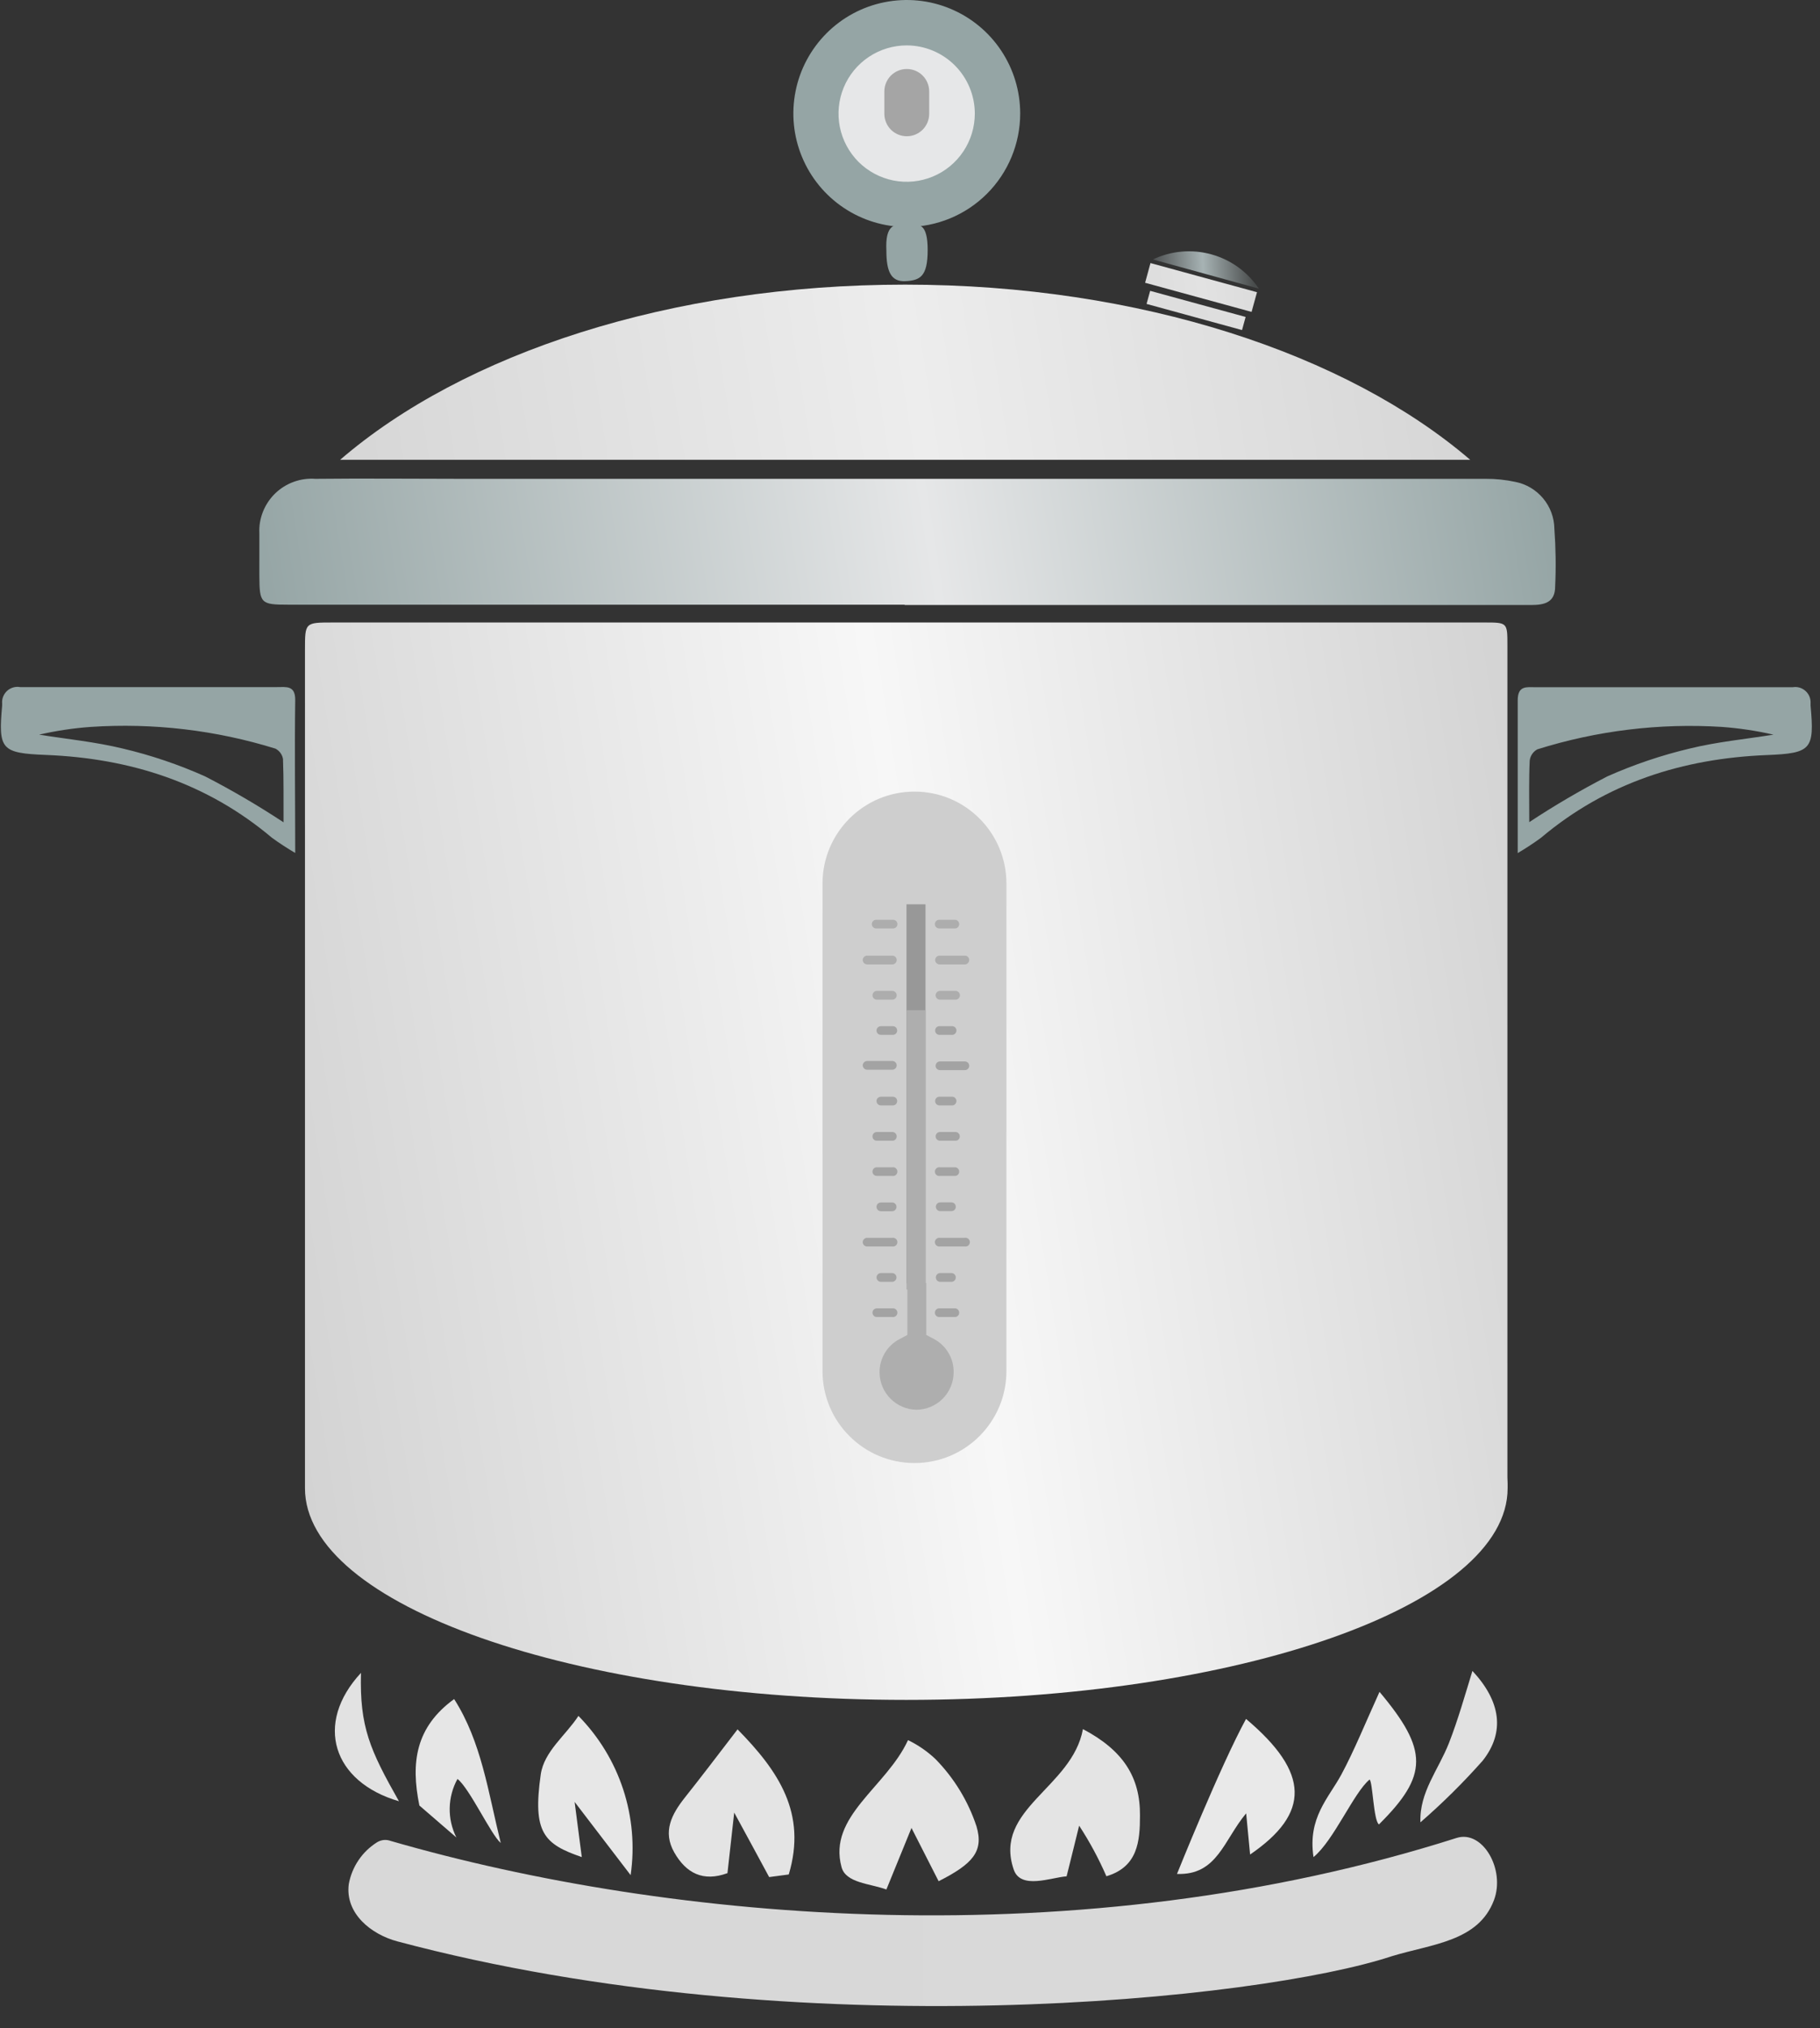 <svg width="44" height="49" viewBox="0 0 44 49" fill="none" xmlns="http://www.w3.org/2000/svg">
<rect x="0" y="0" width="44" height="49" fill="#333333" stroke="none"/>
<path d="M21.928 5.452C22.226 5.384 22.427 5.4 22.427 6.042C22.427 6.685 22.242 6.774 21.89 6.793C21.538 6.812 21.429 6.554 21.429 6.059C21.397 5.433 21.622 5.381 21.928 5.452Z" fill="#95A5A5"/>
<path d="M21.871 14.61H6.969C6.302 14.61 6.272 14.58 6.27 13.897C6.27 13.561 6.27 13.222 6.27 12.886C6.261 12.708 6.291 12.53 6.357 12.364C6.423 12.198 6.523 12.048 6.651 11.923C6.779 11.799 6.932 11.703 7.1 11.642C7.267 11.581 7.446 11.556 7.624 11.569C8.795 11.556 9.968 11.569 11.147 11.569H35.925C36.163 11.568 36.401 11.593 36.635 11.643C36.898 11.695 37.134 11.835 37.306 12.041C37.478 12.246 37.574 12.505 37.578 12.773C37.612 13.237 37.619 13.703 37.597 14.168C37.597 14.555 37.345 14.618 37.011 14.618C33.364 14.618 29.717 14.618 26.068 14.618H21.871V14.61Z" fill="url(#paint0_linear_1_88)"/>
<path d="M36.692 20.611C36.692 19.294 36.692 18.108 36.692 16.921C36.692 16.555 36.911 16.604 37.131 16.604H42.089C42.506 16.604 42.924 16.604 43.341 16.604C43.397 16.595 43.454 16.598 43.508 16.614C43.562 16.63 43.611 16.659 43.653 16.697C43.694 16.735 43.727 16.782 43.747 16.834C43.768 16.887 43.776 16.943 43.772 17V17.048C43.869 18.108 43.791 18.2 42.718 18.243C40.683 18.324 38.832 18.912 37.253 20.243C37.072 20.375 36.885 20.498 36.692 20.611ZM36.963 19.869C37.575 19.465 38.208 19.094 38.859 18.758C39.5 18.473 40.166 18.248 40.848 18.086C41.512 17.923 42.203 17.858 42.875 17.75C42.465 17.656 42.048 17.594 41.629 17.563C40.12 17.468 38.608 17.652 37.166 18.105C37.116 18.132 37.073 18.171 37.041 18.218C37.009 18.265 36.989 18.319 36.982 18.376C36.96 18.839 36.971 19.316 36.971 19.869H36.963Z" fill="#95A5A5"/>
<path d="M6.573 20.24C4.994 18.909 3.146 18.321 1.108 18.24C0.025 18.197 -0.043 18.105 0.052 17.045C0.052 17.029 0.052 17.013 0.052 16.996C0.047 16.94 0.055 16.883 0.076 16.831C0.097 16.778 0.13 16.73 0.171 16.692C0.213 16.654 0.263 16.626 0.318 16.61C0.372 16.594 0.429 16.591 0.485 16.601C0.902 16.601 1.32 16.601 1.737 16.601H6.695C6.917 16.601 7.142 16.552 7.137 16.918C7.121 18.105 7.137 19.291 7.137 20.608C6.943 20.495 6.755 20.372 6.573 20.24ZM6.844 18.359C6.839 18.302 6.819 18.248 6.786 18.2C6.754 18.153 6.711 18.115 6.66 18.088C5.216 17.64 3.701 17.462 2.192 17.563C1.772 17.593 1.356 17.656 0.946 17.75C1.62 17.858 2.3 17.923 2.97 18.086C3.652 18.247 4.318 18.472 4.958 18.758C5.61 19.094 6.243 19.465 6.855 19.868C6.852 19.316 6.861 18.839 6.842 18.359H6.844Z" fill="#95A5A5"/>
<path d="M36.443 35.69V15.596C36.443 15.04 36.443 15.04 35.887 15.04H8.045C7.373 15.04 7.373 15.04 7.373 15.699C7.373 22.364 7.373 29.03 7.373 35.695C7.373 35.771 7.373 35.839 7.373 35.895C7.373 35.952 7.373 35.936 7.373 35.958C7.373 38.781 13.875 41.071 21.912 41.071C29.948 41.071 36.448 38.781 36.448 35.958C36.448 35.917 36.448 35.879 36.448 35.841L36.443 35.69Z" fill="url(#paint1_linear_1_88)"/>
<path d="M22.11 19.126H22.107C20.88 19.126 19.885 20.121 19.885 21.348V33.126C19.885 34.353 20.88 35.348 22.107 35.348H22.11C23.337 35.348 24.331 34.353 24.331 33.126V21.348C24.331 20.121 23.337 19.126 22.11 19.126Z" fill="#CECECE"/>
<path d="M23.055 33.159C23.054 33.398 22.958 33.626 22.79 33.795C22.621 33.964 22.392 34.06 22.153 34.061C21.918 34.056 21.694 33.96 21.528 33.793C21.362 33.627 21.268 33.402 21.264 33.167C21.261 33 21.305 32.835 21.39 32.692C21.475 32.548 21.599 32.431 21.747 32.354L21.936 32.254V30.999H22.394V32.254L22.584 32.354C22.729 32.432 22.849 32.548 22.932 32.69C23.016 32.832 23.058 32.994 23.055 33.159Z" fill="#AEAEAE"/>
<path d="M22.375 21.849H21.915V31.008H22.375V21.849Z" fill="#989898"/>
<path d="M22.375 24.407H21.915V31.157H22.375V24.407Z" fill="#AEAEAE"/>
<path d="M23.326 30.116H22.724C22.709 30.118 22.694 30.117 22.679 30.113C22.664 30.109 22.65 30.102 22.639 30.092C22.627 30.082 22.618 30.069 22.611 30.055C22.605 30.042 22.602 30.026 22.602 30.011C22.602 29.996 22.605 29.981 22.611 29.967C22.618 29.953 22.627 29.941 22.639 29.931C22.65 29.921 22.664 29.914 22.679 29.909C22.694 29.905 22.709 29.904 22.724 29.907H23.326C23.341 29.904 23.356 29.905 23.371 29.909C23.386 29.914 23.399 29.921 23.411 29.931C23.423 29.941 23.432 29.953 23.438 29.967C23.445 29.981 23.448 29.996 23.448 30.011C23.448 30.026 23.445 30.042 23.438 30.055C23.432 30.069 23.423 30.082 23.411 30.092C23.399 30.102 23.386 30.109 23.371 30.113C23.356 30.117 23.341 30.118 23.326 30.116Z" fill="#A3A3A3"/>
<path d="M23.001 29.262H22.73C22.702 29.262 22.676 29.25 22.656 29.231C22.637 29.211 22.625 29.185 22.625 29.157C22.625 29.129 22.636 29.102 22.655 29.082C22.675 29.062 22.702 29.051 22.73 29.051H23.001C23.015 29.051 23.029 29.053 23.042 29.058C23.055 29.064 23.067 29.071 23.077 29.081C23.087 29.091 23.094 29.103 23.099 29.116C23.105 29.129 23.107 29.143 23.107 29.157C23.107 29.185 23.096 29.212 23.076 29.232C23.056 29.251 23.029 29.262 23.001 29.262Z" fill="#A3A3A3"/>
<path d="M23.101 28.411H22.724C22.709 28.414 22.694 28.413 22.679 28.409C22.664 28.405 22.65 28.398 22.639 28.388C22.627 28.378 22.618 28.365 22.611 28.352C22.605 28.338 22.602 28.322 22.602 28.307C22.602 28.292 22.605 28.277 22.611 28.263C22.618 28.249 22.627 28.237 22.639 28.227C22.65 28.217 22.664 28.209 22.679 28.205C22.694 28.201 22.709 28.2 22.724 28.203H23.101C23.125 28.207 23.148 28.22 23.164 28.239C23.181 28.258 23.189 28.282 23.189 28.307C23.189 28.332 23.181 28.357 23.164 28.376C23.148 28.395 23.125 28.407 23.101 28.411Z" fill="#A3A3A3"/>
<path d="M23.101 31.82H22.724C22.709 31.822 22.694 31.822 22.679 31.817C22.664 31.813 22.65 31.806 22.639 31.796C22.627 31.786 22.618 31.774 22.611 31.76C22.605 31.746 22.602 31.731 22.602 31.716C22.602 31.7 22.605 31.685 22.611 31.671C22.618 31.657 22.627 31.645 22.639 31.635C22.65 31.625 22.664 31.618 22.679 31.614C22.694 31.61 22.709 31.609 22.724 31.611H23.101C23.125 31.615 23.148 31.628 23.164 31.647C23.181 31.666 23.189 31.691 23.189 31.716C23.189 31.741 23.181 31.765 23.164 31.784C23.148 31.803 23.125 31.816 23.101 31.82Z" fill="#A3A3A3"/>
<path d="M23.001 30.97H22.73C22.702 30.97 22.675 30.958 22.655 30.939C22.636 30.919 22.625 30.892 22.625 30.864C22.625 30.836 22.636 30.809 22.655 30.789C22.675 30.769 22.702 30.758 22.73 30.758H23.001C23.029 30.758 23.056 30.769 23.076 30.789C23.096 30.809 23.107 30.836 23.107 30.864C23.107 30.892 23.096 30.919 23.076 30.939C23.056 30.958 23.029 30.97 23.001 30.97Z" fill="#A3A3A3"/>
<path d="M23.326 25.856H22.725C22.697 25.856 22.67 25.845 22.65 25.825C22.63 25.806 22.619 25.779 22.619 25.751C22.619 25.723 22.63 25.696 22.65 25.676C22.67 25.656 22.697 25.645 22.725 25.645H23.326C23.354 25.645 23.381 25.656 23.401 25.676C23.421 25.696 23.432 25.723 23.432 25.751C23.432 25.779 23.421 25.806 23.401 25.825C23.381 25.845 23.354 25.856 23.326 25.856Z" fill="#A3A3A3"/>
<path d="M23.326 23.302H22.713C22.686 23.301 22.659 23.289 22.639 23.27C22.62 23.25 22.608 23.224 22.608 23.196C22.608 23.168 22.619 23.141 22.639 23.121C22.658 23.101 22.685 23.09 22.713 23.09H23.326C23.34 23.09 23.354 23.092 23.367 23.097C23.38 23.103 23.391 23.11 23.401 23.12C23.411 23.13 23.419 23.142 23.424 23.155C23.429 23.168 23.432 23.182 23.431 23.196C23.431 23.224 23.42 23.251 23.4 23.27C23.381 23.29 23.354 23.302 23.326 23.302Z" fill="#ADADAD"/>
<path d="M23 25.003H22.73C22.714 25.005 22.699 25.005 22.684 25C22.669 24.996 22.656 24.989 22.644 24.979C22.633 24.969 22.623 24.957 22.617 24.943C22.61 24.929 22.607 24.914 22.607 24.899C22.607 24.883 22.61 24.868 22.617 24.854C22.623 24.84 22.633 24.828 22.644 24.818C22.656 24.808 22.669 24.801 22.684 24.797C22.699 24.793 22.714 24.792 22.73 24.794H23C23.015 24.792 23.031 24.793 23.046 24.797C23.061 24.801 23.074 24.808 23.086 24.818C23.097 24.828 23.107 24.84 23.113 24.854C23.12 24.868 23.123 24.883 23.123 24.899C23.123 24.914 23.12 24.929 23.113 24.943C23.107 24.957 23.097 24.969 23.086 24.979C23.074 24.989 23.061 24.996 23.046 25C23.031 25.005 23.015 25.005 23 25.003Z" fill="#A3A3A3"/>
<path d="M23.101 24.153H22.725C22.697 24.153 22.67 24.142 22.65 24.122C22.63 24.102 22.619 24.075 22.619 24.047C22.619 24.019 22.63 23.992 22.65 23.972C22.67 23.952 22.697 23.941 22.725 23.941H23.101C23.13 23.941 23.156 23.952 23.176 23.972C23.196 23.992 23.207 24.019 23.207 24.047C23.207 24.075 23.196 24.102 23.176 24.122C23.156 24.142 23.13 24.153 23.101 24.153Z" fill="#ADADAD"/>
<path d="M23.101 22.432H22.724C22.709 22.434 22.694 22.433 22.679 22.429C22.664 22.425 22.65 22.418 22.639 22.408C22.627 22.398 22.618 22.386 22.611 22.372C22.605 22.358 22.602 22.343 22.602 22.327C22.602 22.312 22.605 22.297 22.611 22.283C22.618 22.269 22.627 22.257 22.639 22.247C22.65 22.237 22.664 22.23 22.679 22.226C22.694 22.221 22.709 22.221 22.724 22.223H23.101C23.125 22.227 23.148 22.24 23.164 22.259C23.181 22.278 23.189 22.302 23.189 22.327C23.189 22.352 23.181 22.377 23.164 22.396C23.148 22.415 23.125 22.428 23.101 22.432Z" fill="#ADADAD"/>
<path d="M23.101 27.561H22.725C22.697 27.561 22.67 27.55 22.65 27.53C22.63 27.51 22.619 27.483 22.619 27.455C22.62 27.428 22.631 27.401 22.651 27.381C22.671 27.362 22.697 27.35 22.725 27.35H23.101C23.129 27.35 23.155 27.362 23.174 27.382C23.194 27.401 23.204 27.428 23.204 27.455C23.205 27.469 23.202 27.483 23.197 27.496C23.192 27.508 23.185 27.52 23.175 27.53C23.166 27.54 23.154 27.548 23.142 27.553C23.129 27.558 23.115 27.561 23.101 27.561Z" fill="#A3A3A3"/>
<path d="M23 26.707H22.73C22.714 26.709 22.699 26.709 22.684 26.704C22.669 26.7 22.656 26.693 22.644 26.683C22.633 26.673 22.623 26.661 22.617 26.647C22.61 26.633 22.607 26.618 22.607 26.603C22.607 26.587 22.61 26.572 22.617 26.558C22.623 26.544 22.633 26.532 22.644 26.522C22.656 26.512 22.669 26.505 22.684 26.501C22.699 26.497 22.714 26.496 22.73 26.498H23C23.015 26.496 23.031 26.497 23.046 26.501C23.061 26.505 23.074 26.512 23.086 26.522C23.097 26.532 23.107 26.544 23.113 26.558C23.12 26.572 23.123 26.587 23.123 26.603C23.123 26.618 23.12 26.633 23.113 26.647C23.107 26.661 23.097 26.673 23.086 26.683C23.074 26.693 23.061 26.7 23.046 26.704C23.031 26.709 23.015 26.709 23 26.707Z" fill="#A3A3A3"/>
<path d="M21.572 23.302H20.963C20.935 23.301 20.908 23.289 20.889 23.27C20.869 23.25 20.858 23.224 20.857 23.196C20.857 23.168 20.868 23.141 20.888 23.121C20.908 23.101 20.935 23.09 20.963 23.09H21.572C21.586 23.09 21.6 23.092 21.613 23.097C21.626 23.103 21.638 23.11 21.648 23.12C21.658 23.13 21.665 23.142 21.671 23.155C21.676 23.168 21.678 23.182 21.678 23.196C21.678 23.224 21.667 23.251 21.647 23.27C21.627 23.29 21.6 23.302 21.572 23.302Z" fill="#ADADAD"/>
<path d="M21.573 22.432H21.199C21.184 22.434 21.169 22.433 21.154 22.429C21.139 22.425 21.125 22.418 21.114 22.408C21.102 22.398 21.093 22.386 21.086 22.372C21.08 22.358 21.077 22.343 21.077 22.327C21.077 22.312 21.08 22.297 21.086 22.283C21.093 22.269 21.102 22.257 21.114 22.247C21.125 22.237 21.139 22.23 21.154 22.226C21.169 22.221 21.184 22.221 21.199 22.223H21.573C21.588 22.221 21.604 22.221 21.618 22.226C21.633 22.23 21.647 22.237 21.659 22.247C21.67 22.257 21.68 22.269 21.686 22.283C21.692 22.297 21.696 22.312 21.696 22.327C21.696 22.343 21.692 22.358 21.686 22.372C21.68 22.386 21.67 22.398 21.659 22.408C21.647 22.418 21.633 22.425 21.618 22.429C21.604 22.433 21.588 22.434 21.573 22.432Z" fill="#ADADAD"/>
<path d="M20.857 30.01C20.858 29.982 20.869 29.956 20.889 29.937C20.909 29.918 20.935 29.907 20.963 29.907H21.572C21.587 29.904 21.603 29.905 21.617 29.909C21.632 29.914 21.646 29.921 21.658 29.931C21.669 29.941 21.679 29.953 21.685 29.967C21.692 29.981 21.695 29.996 21.695 30.011C21.695 30.026 21.692 30.042 21.685 30.055C21.679 30.069 21.669 30.082 21.658 30.092C21.646 30.102 21.632 30.109 21.617 30.113C21.603 30.117 21.587 30.118 21.572 30.116H20.963C20.935 30.116 20.908 30.104 20.888 30.085C20.868 30.065 20.857 30.038 20.857 30.01Z" fill="#A3A3A3"/>
<path d="M21.191 29.159C21.191 29.145 21.193 29.131 21.198 29.118C21.203 29.105 21.211 29.094 21.221 29.084C21.231 29.074 21.243 29.066 21.256 29.061C21.269 29.056 21.283 29.053 21.297 29.053H21.568C21.582 29.053 21.596 29.056 21.608 29.061C21.621 29.066 21.633 29.074 21.643 29.084C21.653 29.094 21.661 29.105 21.666 29.118C21.671 29.131 21.674 29.145 21.673 29.159C21.673 29.187 21.662 29.214 21.642 29.234C21.622 29.254 21.596 29.265 21.568 29.265H21.297C21.269 29.265 21.242 29.254 21.222 29.234C21.202 29.214 21.191 29.187 21.191 29.159Z" fill="#A3A3A3"/>
<path d="M21.093 28.306C21.093 28.292 21.096 28.278 21.101 28.266C21.107 28.253 21.114 28.242 21.124 28.232C21.134 28.222 21.146 28.215 21.159 28.21C21.171 28.205 21.185 28.203 21.199 28.203H21.573C21.588 28.2 21.603 28.201 21.618 28.205C21.633 28.209 21.646 28.217 21.658 28.227C21.67 28.237 21.679 28.249 21.685 28.263C21.692 28.277 21.695 28.292 21.695 28.307C21.695 28.322 21.692 28.338 21.685 28.352C21.679 28.365 21.67 28.378 21.658 28.388C21.646 28.398 21.633 28.405 21.618 28.409C21.603 28.413 21.588 28.414 21.573 28.411H21.199C21.185 28.412 21.171 28.409 21.158 28.404C21.145 28.399 21.133 28.391 21.123 28.381C21.113 28.371 21.105 28.36 21.1 28.347C21.095 28.334 21.093 28.32 21.093 28.306Z" fill="#A3A3A3"/>
<path d="M21.093 31.717C21.093 31.703 21.095 31.689 21.1 31.676C21.105 31.663 21.113 31.651 21.123 31.641C21.133 31.631 21.145 31.624 21.158 31.619C21.171 31.613 21.185 31.611 21.199 31.611H21.573C21.588 31.609 21.603 31.61 21.618 31.614C21.633 31.618 21.646 31.625 21.658 31.635C21.67 31.645 21.679 31.657 21.685 31.671C21.692 31.685 21.695 31.7 21.695 31.716C21.695 31.731 21.692 31.746 21.685 31.76C21.679 31.774 21.67 31.786 21.658 31.796C21.646 31.806 21.633 31.813 21.618 31.817C21.603 31.822 21.588 31.822 21.573 31.82H21.199C21.185 31.82 21.171 31.818 21.159 31.813C21.146 31.808 21.134 31.8 21.124 31.791C21.114 31.781 21.107 31.77 21.101 31.757C21.096 31.744 21.093 31.731 21.093 31.717Z" fill="#A3A3A3"/>
<path d="M21.191 30.864C21.191 30.836 21.202 30.809 21.222 30.789C21.242 30.769 21.269 30.758 21.297 30.758H21.567C21.596 30.758 21.622 30.769 21.642 30.789C21.662 30.809 21.673 30.836 21.673 30.864C21.673 30.892 21.662 30.919 21.642 30.939C21.622 30.958 21.596 30.97 21.567 30.97H21.297C21.269 30.97 21.242 30.958 21.222 30.939C21.202 30.919 21.191 30.892 21.191 30.864Z" fill="#A3A3A3"/>
<path d="M20.857 25.74C20.858 25.712 20.869 25.686 20.889 25.666C20.908 25.646 20.935 25.635 20.963 25.634H21.572C21.6 25.634 21.627 25.645 21.647 25.665C21.667 25.685 21.678 25.712 21.678 25.74C21.678 25.768 21.667 25.795 21.647 25.815C21.627 25.834 21.6 25.846 21.572 25.846H20.963C20.935 25.845 20.908 25.834 20.889 25.814C20.869 25.794 20.858 25.768 20.857 25.74Z" fill="#A3A3A3"/>
<path d="M21.191 24.9C21.191 24.886 21.193 24.872 21.198 24.859C21.203 24.846 21.211 24.834 21.221 24.825C21.231 24.815 21.243 24.807 21.256 24.802C21.269 24.797 21.283 24.794 21.297 24.794H21.568C21.583 24.792 21.598 24.793 21.613 24.797C21.628 24.801 21.641 24.808 21.653 24.818C21.665 24.828 21.674 24.84 21.68 24.854C21.687 24.868 21.69 24.883 21.69 24.899C21.69 24.914 21.687 24.929 21.68 24.943C21.674 24.957 21.665 24.969 21.653 24.979C21.641 24.989 21.628 24.996 21.613 25C21.598 25.005 21.583 25.005 21.568 25.003H21.297C21.283 25.003 21.269 25.001 21.256 24.996C21.244 24.991 21.232 24.983 21.222 24.974C21.212 24.964 21.204 24.953 21.199 24.94C21.194 24.927 21.191 24.914 21.191 24.9Z" fill="#A3A3A3"/>
<path d="M21.093 24.047C21.093 24.019 21.104 23.992 21.124 23.972C21.144 23.952 21.171 23.941 21.199 23.941H21.573C21.601 23.941 21.628 23.952 21.647 23.972C21.667 23.992 21.678 24.019 21.678 24.047C21.678 24.075 21.667 24.102 21.647 24.122C21.628 24.142 21.601 24.153 21.573 24.153H21.199C21.171 24.153 21.144 24.142 21.124 24.122C21.104 24.102 21.093 24.075 21.093 24.047Z" fill="#ADADAD"/>
<path d="M21.093 27.455C21.093 27.427 21.104 27.401 21.124 27.381C21.144 27.361 21.171 27.35 21.199 27.35H21.573C21.601 27.35 21.628 27.361 21.647 27.381C21.667 27.401 21.678 27.427 21.678 27.455C21.679 27.469 21.676 27.483 21.671 27.496C21.666 27.509 21.658 27.521 21.648 27.531C21.638 27.541 21.627 27.549 21.613 27.554C21.601 27.559 21.587 27.561 21.573 27.561H21.199C21.185 27.561 21.171 27.559 21.158 27.554C21.145 27.549 21.133 27.541 21.123 27.531C21.113 27.521 21.105 27.509 21.1 27.496C21.095 27.483 21.093 27.469 21.093 27.455Z" fill="#A3A3A3"/>
<path d="M21.191 26.604C21.191 26.59 21.193 26.576 21.198 26.563C21.203 26.55 21.211 26.538 21.221 26.529C21.231 26.519 21.243 26.511 21.256 26.506C21.269 26.5 21.283 26.498 21.297 26.498H21.568C21.583 26.496 21.598 26.497 21.613 26.501C21.628 26.505 21.641 26.512 21.653 26.522C21.665 26.532 21.674 26.544 21.68 26.558C21.687 26.572 21.69 26.587 21.69 26.603C21.69 26.618 21.687 26.633 21.68 26.647C21.674 26.661 21.665 26.673 21.653 26.683C21.641 26.693 21.628 26.7 21.613 26.704C21.598 26.709 21.583 26.709 21.568 26.707H21.297C21.283 26.707 21.269 26.705 21.256 26.7C21.244 26.695 21.232 26.688 21.222 26.678C21.212 26.668 21.204 26.657 21.199 26.644C21.194 26.631 21.191 26.618 21.191 26.604Z" fill="#A3A3A3"/>
<path d="M21.922 4.937C23.134 4.937 24.117 3.954 24.117 2.742C24.117 1.53 23.134 0.547 21.922 0.547C20.71 0.547 19.727 1.53 19.727 2.742C19.727 3.954 20.71 4.937 21.922 4.937Z" fill="#E6E7E8"/>
<path d="M21.922 5.484C21.38 5.484 20.849 5.323 20.399 5.022C19.948 4.721 19.596 4.292 19.389 3.791C19.181 3.29 19.127 2.739 19.233 2.207C19.338 1.675 19.6 1.187 19.983 0.803C20.366 0.42 20.855 0.158 21.387 0.053C21.919 -0.053 22.47 0.001 22.971 0.209C23.472 0.416 23.901 0.768 24.202 1.219C24.503 1.67 24.664 2.2 24.664 2.742C24.664 3.469 24.375 4.167 23.861 4.681C23.347 5.195 22.649 5.484 21.922 5.484ZM21.922 1.097C21.596 1.097 21.277 1.193 21.006 1.374C20.734 1.555 20.523 1.812 20.398 2.113C20.273 2.414 20.24 2.746 20.303 3.065C20.367 3.385 20.524 3.679 20.754 3.91C20.985 4.14 21.279 4.297 21.599 4.361C21.918 4.424 22.25 4.391 22.551 4.266C22.852 4.141 23.109 3.93 23.29 3.658C23.471 3.387 23.567 3.068 23.567 2.742C23.566 2.306 23.392 1.888 23.084 1.58C22.776 1.272 22.358 1.098 21.922 1.097Z" fill="#95A5A5"/>
<path d="M21.922 3.292C21.779 3.292 21.641 3.235 21.539 3.134C21.438 3.032 21.38 2.894 21.38 2.75V2.208C21.38 2.065 21.438 1.927 21.539 1.825C21.641 1.724 21.779 1.667 21.922 1.667C22.066 1.667 22.204 1.724 22.305 1.825C22.407 1.927 22.464 2.065 22.464 2.208V2.75C22.464 2.894 22.407 3.032 22.305 3.134C22.204 3.235 22.066 3.292 21.922 3.292Z" fill="#A5A5A5"/>
<path d="M35.543 11.109C32.562 8.554 27.555 6.877 21.882 6.877C16.208 6.877 11.206 8.54 8.223 11.109H35.543Z" fill="url(#paint2_linear_1_88)"/>
<path d="M30.433 6.974C30.162 6.568 29.754 6.274 29.284 6.145C28.814 6.015 28.312 6.059 27.872 6.269L30.433 6.974Z" fill="url(#paint3_linear_1_88)"/>
<path d="M30.114 7.658L27.806 7.027L27.719 7.343L30.027 7.975L30.114 7.658Z" fill="url(#paint4_linear_1_88)"/>
<path d="M30.389 7.06L27.814 6.356L27.684 6.832L30.258 7.536L30.389 7.06Z" fill="url(#paint5_linear_1_88)"/>
<path d="M35.216 44.406C35.844 44.208 36.397 45.167 36.118 45.909C35.741 46.909 34.625 46.966 33.647 47.264C30.474 48.315 19.343 49.499 9.608 46.906C8.969 46.736 8.34 46.229 8.432 45.522C8.47 45.314 8.55 45.117 8.669 44.942C8.787 44.767 8.941 44.62 9.121 44.508C9.169 44.48 9.223 44.462 9.28 44.456C9.336 44.451 9.393 44.459 9.446 44.479C16.214 46.435 26.093 47.31 35.216 44.406Z" fill="url(#paint6_linear_1_88)"/>
<path d="M22.692 45.452L22.036 44.165L21.429 45.652C21.031 45.506 20.448 45.498 20.345 45.111C20.009 43.883 21.429 43.181 21.952 42.043C22.196 42.161 22.419 42.315 22.616 42.501C23.066 42.96 23.406 43.516 23.608 44.127C23.786 44.728 23.523 45.032 22.692 45.452Z" fill="#E4E4E4"/>
<path d="M26.181 41.777C27.157 42.292 27.566 42.939 27.56 43.863C27.56 44.492 27.506 45.107 26.748 45.332C26.563 44.907 26.343 44.498 26.089 44.11C26.003 44.467 25.913 44.822 25.786 45.334C25.415 45.359 24.675 45.665 24.507 45.169C24.008 43.703 25.921 43.197 26.181 41.777Z" fill="#E4E4E4"/>
<path d="M17.831 41.783C18.825 42.794 19.511 43.81 19.069 45.289L18.595 45.352C18.349 44.896 18.091 44.419 17.75 43.794L17.587 45.257C16.999 45.474 16.585 45.257 16.3 44.755C16.016 44.254 16.238 43.837 16.549 43.441C16.95 42.937 17.34 42.423 17.831 41.783Z" fill="#E4E4E4"/>
<path d="M30.127 43.812C29.585 44.455 29.431 45.313 28.455 45.276C28.455 45.276 29.507 42.658 30.124 41.531C31.669 42.832 31.68 43.81 30.222 44.807L30.127 43.812Z" fill="#E9E9E9"/>
<path d="M15.246 45.305L13.892 43.536L14.065 44.869C13.146 44.554 12.873 44.275 13.073 42.872C13.155 42.311 13.678 41.929 13.984 41.458C14.476 41.958 14.847 42.566 15.066 43.233C15.285 43.901 15.347 44.61 15.246 45.305Z" fill="#E7E7E7"/>
<path d="M33.351 40.877C34.538 42.289 34.529 42.896 33.337 44.08C33.205 43.991 33.186 43.04 33.11 42.996C32.728 43.311 32.245 44.47 31.755 44.869C31.611 43.917 32.121 43.443 32.427 42.877C32.733 42.311 33.012 41.623 33.351 40.877Z" fill="#E7E7E7"/>
<path d="M35.597 40.371C36.277 41.1 36.394 41.843 35.846 42.539C35.377 43.068 34.874 43.566 34.34 44.029C34.313 43.295 34.776 42.764 35.033 42.105C35.247 41.556 35.413 40.97 35.597 40.371Z" fill="#E1E1E1"/>
<path d="M8.727 40.418C8.692 41.724 8.944 42.282 9.645 43.52C8.044 43.054 7.589 41.645 8.727 40.418Z" fill="#E2E2E2"/>
<path d="M10.979 41.051C10.05 41.726 9.925 42.582 10.139 43.623L11.033 44.395C10.923 44.175 10.867 43.931 10.872 43.684C10.877 43.438 10.941 43.197 11.06 42.981C11.355 43.211 11.873 44.335 12.106 44.528C11.8 43.292 11.64 42.084 10.979 41.051Z" fill="#E6E6E6"/>
<defs>
<linearGradient id="paint0_linear_1_88" x1="6.497" y1="15.598" x2="37.253" y2="10.727" gradientUnits="userSpaceOnUse">
<stop stop-color="#95A5A5"/>
<stop offset="0.52" stop-color="#E6E7E8"/>
<stop offset="1" stop-color="#95A5A5"/>
</linearGradient>
<linearGradient id="paint1_linear_1_88" x1="6.354" y1="29.645" x2="37.927" y2="24.643" gradientUnits="userSpaceOnUse">
<stop stop-color="#D3D3D3"/>
<stop offset="0.52" stop-color="#F7F7F7"/>
<stop offset="1" stop-color="#D3D3D3"/>
</linearGradient>
<linearGradient id="paint2_linear_1_88" x1="8.369" y1="12.027" x2="35.023" y2="7.806" gradientUnits="userSpaceOnUse">
<stop stop-color="#D6D6D6"/>
<stop offset="0.52" stop-color="#EDEDED"/>
<stop offset="1" stop-color="#D6D6D6"/>
</linearGradient>
<linearGradient id="paint3_linear_1_88" x1="27.77" y1="6.335" x2="30.278" y2="6.2" gradientUnits="userSpaceOnUse">
<stop stop-color="#464849"/>
<stop offset="0.52" stop-color="#A7B3B4"/>
<stop offset="1" stop-color="#494C4C"/>
</linearGradient>
<linearGradient id="paint4_linear_1_88" x1="27.703" y1="7.573" x2="29.886" y2="7.021" gradientUnits="userSpaceOnUse">
<stop stop-color="#DFDFDF"/>
<stop offset="0.52" stop-color="#DDDDDD"/>
<stop offset="1" stop-color="#DFDFDF"/>
</linearGradient>
<linearGradient id="paint5_linear_1_88" x1="27.64" y1="6.679" x2="30.265" y2="6.327" gradientUnits="userSpaceOnUse">
<stop offset="0.01" stop-color="#DDDDDD"/>
<stop offset="0.52" stop-color="#E2E2E2"/>
<stop offset="1" stop-color="#DCDCDC"/>
</linearGradient>
<linearGradient id="paint6_linear_1_88" x1="8.424" y1="46.429" x2="36.194" y2="46.429" gradientUnits="userSpaceOnUse">
<stop stop-color="#D8D8D8"/>
<stop offset="1" stop-color="#D9D9D9"/>
</linearGradient>
</defs>
</svg>
